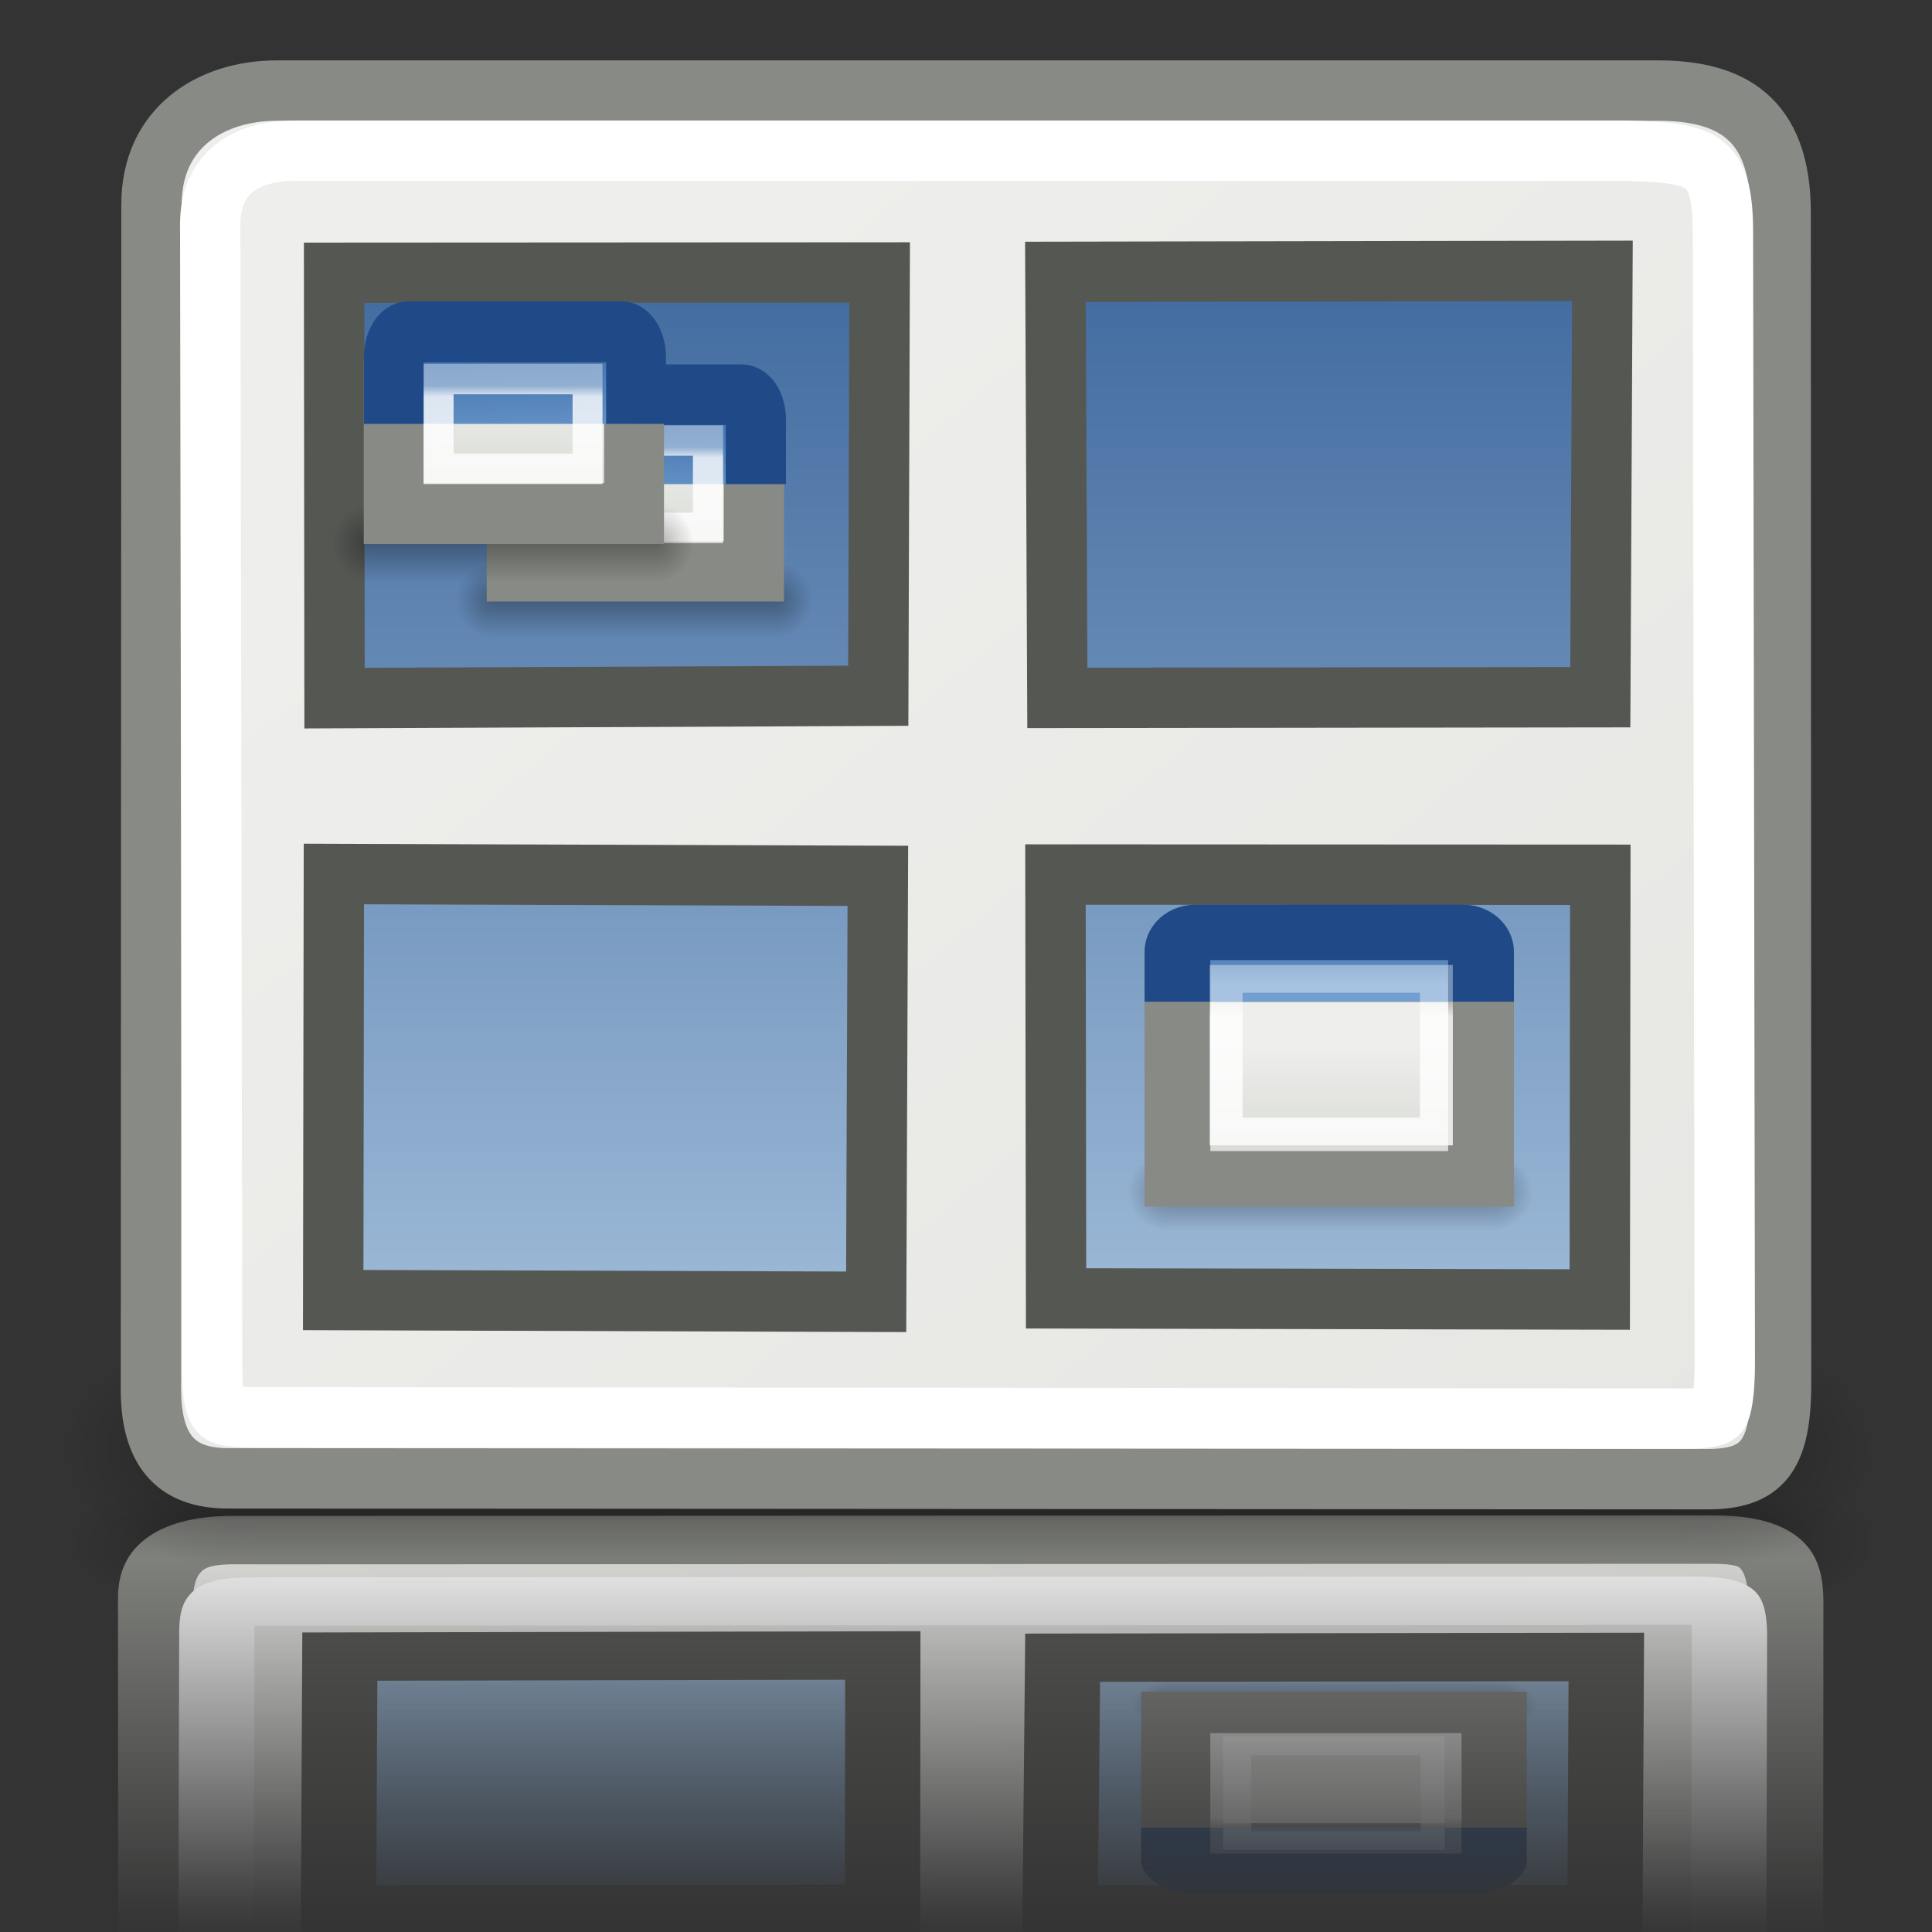 <?xml version="1.0" encoding="UTF-8" standalone="no"?>
<!-- Created with Inkscape (http://www.inkscape.org/) -->
<svg
   xmlns:svg="http://www.w3.org/2000/svg"
   xmlns="http://www.w3.org/2000/svg"
   xmlns:xlink="http://www.w3.org/1999/xlink"
   version="1.0"
   width="32"
   height="32"
   id="svg11300">
  <rect width="100%" height="100%" fill="#333333" stroke="none"/>
  <defs
     id="defs3">
    <linearGradient
       id="linearGradient8985">
      <stop
         id="stop8987"
         style="stop-color:#ffffff;stop-opacity:1"
         offset="0" />
      <stop
         id="stop8989"
         style="stop-color:#ffffff;stop-opacity:0"
         offset="1" />
    </linearGradient>
    <linearGradient
       id="linearGradient5027">
      <stop
         id="stop5029"
         style="stop-color:#3c669c;stop-opacity:1"
         offset="0" />
      <stop
         id="stop5031"
         style="stop-color:#9fbbd8;stop-opacity:1"
         offset="1" />
    </linearGradient>
    <linearGradient
       id="linearGradient47870">
      <stop
         id="stop47872"
         style="stop-color:#000000;stop-opacity:0"
         offset="0" />
      <stop
         id="stop47878"
         style="stop-color:#000000;stop-opacity:1"
         offset="0.5" />
      <stop
         id="stop47874"
         style="stop-color:#000000;stop-opacity:0"
         offset="1" />
    </linearGradient>
    <linearGradient
       id="linearGradient51765">
      <stop
         id="stop51767"
         style="stop-color:#000000;stop-opacity:1"
         offset="0" />
      <stop
         id="stop51769"
         style="stop-color:#000000;stop-opacity:0"
         offset="1" />
    </linearGradient>
    <radialGradient
       cx="51.438"
       cy="-12.203"
       r="2.172"
       fx="51.438"
       fy="-12.203"
       id="radialGradient2519"
       xlink:href="#linearGradient51765"
       gradientUnits="userSpaceOnUse"
       gradientTransform="matrix(-1.958,-9.2540676e-8,-1.2888861e-7,1.457,110.018,62.738)" />
    <radialGradient
       cx="51.438"
       cy="-12.203"
       r="2.172"
       fx="51.438"
       fy="-12.203"
       id="radialGradient2517"
       xlink:href="#linearGradient51765"
       gradientUnits="userSpaceOnUse"
       gradientTransform="matrix(1.958,-8.146468e-7,6.6614241e-7,1.457,-59.018,62.738)" />
    <linearGradient
       x1="32.085"
       y1="-14.402"
       x2="32.085"
       y2="-5.563"
       id="linearGradient2515"
       xlink:href="#linearGradient47870"
       gradientUnits="userSpaceOnUse"
       gradientTransform="matrix(0.979,0,0,0.715,-8.501,52.113)" />
    <linearGradient
       id="linearGradient5137">
      <stop
         id="stop5139"
         style="stop-color:#eeeeec;stop-opacity:1"
         offset="0" />
      <stop
         id="stop5141"
         style="stop-color:#e6e6e3;stop-opacity:1"
         offset="1" />
    </linearGradient>
    <linearGradient
       id="linearGradient2781">
      <stop
         id="stop2783"
         style="stop-color:#d3d7cf;stop-opacity:1"
         offset="0" />
      <stop
         id="stop2785"
         style="stop-color:#eeeeec;stop-opacity:1"
         offset="1" />
    </linearGradient>
    <linearGradient
       id="linearGradient3674">
      <stop
         id="stop3676"
         style="stop-color:#3465a4;stop-opacity:1"
         offset="0" />
      <stop
         id="stop3678"
         style="stop-color:#729fcf;stop-opacity:1"
         offset="1" />
    </linearGradient>
    <linearGradient
       id="linearGradient3690">
      <stop
         id="stop3692"
         style="stop-color:#ffffff;stop-opacity:1"
         offset="0" />
      <stop
         id="stop3694"
         style="stop-color:#ffffff;stop-opacity:0.469"
         offset="1" />
    </linearGradient>
    <linearGradient
       x1="23.931"
       y1="8"
       x2="23.931"
       y2="38.7"
       id="linearGradient8181"
       xlink:href="#linearGradient5027"
       gradientUnits="userSpaceOnUse"
       gradientTransform="matrix(0.613,0,0,0.609,1.351,-1.409)" />
    <linearGradient
       x1="17.248"
       y1="6.376"
       x2="39.904"
       y2="38.876"
       id="linearGradient8184"
       xlink:href="#linearGradient5137"
       gradientUnits="userSpaceOnUse"
       gradientTransform="matrix(0.6,0,0,0.717,1.602,-0.978)" />
    <linearGradient
       x1="24.926"
       y1="40"
       x2="24.926"
       y2="19.539"
       id="linearGradient8198"
       xlink:href="#linearGradient2781"
       gradientUnits="userSpaceOnUse"
       gradientTransform="matrix(0.587,0,0,0.508,13.019,6.688)" />
    <linearGradient
       x1="23.069"
       y1="6.799"
       x2="23.069"
       y2="12.403"
       id="linearGradient8200"
       xlink:href="#linearGradient3674"
       gradientUnits="userSpaceOnUse"
       gradientTransform="matrix(0.587,0,0,0.742,13.019,2.936)" />
    <linearGradient
       x1="9.5"
       y1="16.264"
       x2="9.5"
       y2="13.409"
       id="linearGradient8202"
       xlink:href="#linearGradient3690"
       gradientUnits="userSpaceOnUse"
       gradientTransform="matrix(0.463,0,0,0.416,16.278,7.697)" />
    <linearGradient
       x1="32.085"
       y1="-14.402"
       x2="32.085"
       y2="-5.563"
       id="linearGradient8796"
       xlink:href="#linearGradient47870"
       gradientUnits="userSpaceOnUse"
       gradientTransform="matrix(0.979,0,0,0.715,-8.501,52.113)" />
    <radialGradient
       cx="51.438"
       cy="-12.203"
       r="2.172"
       fx="51.438"
       fy="-12.203"
       id="radialGradient8798"
       xlink:href="#linearGradient51765"
       gradientUnits="userSpaceOnUse"
       gradientTransform="matrix(1.958,-8.146468e-7,6.6614241e-7,1.457,-59.018,62.738)" />
    <radialGradient
       cx="51.438"
       cy="-12.203"
       r="2.172"
       fx="51.438"
       fy="-12.203"
       id="radialGradient8800"
       xlink:href="#linearGradient51765"
       gradientUnits="userSpaceOnUse"
       gradientTransform="matrix(-1.958,-9.2540676e-8,-1.2888861e-7,1.457,110.018,62.738)" />
    <linearGradient
       x1="24.926"
       y1="40"
       x2="25"
       y2="6.765"
       id="linearGradient8802"
       xlink:href="#linearGradient2781"
       gradientUnits="userSpaceOnUse"
       gradientTransform="matrix(0.121,0,0,6.598677e-2,5.478,8.876)" />
    <linearGradient
       x1="23.069"
       y1="6.799"
       x2="23.248"
       y2="16.783"
       id="linearGradient8804"
       xlink:href="#linearGradient3674"
       gradientUnits="userSpaceOnUse"
       gradientTransform="matrix(0.122,0,0,0.212,5.472,7.041)" />
    <linearGradient
       x1="9.5"
       y1="16.264"
       x2="9.5"
       y2="13.409"
       id="linearGradient8806"
       xlink:href="#linearGradient3690"
       gradientUnits="userSpaceOnUse"
       gradientTransform="matrix(9.7031704e-2,0,0,6.1683985e-2,6.062,8.571)" />
    <linearGradient
       x1="32.085"
       y1="-14.402"
       x2="32.085"
       y2="-5.563"
       id="linearGradient8808"
       xlink:href="#linearGradient47870"
       gradientUnits="userSpaceOnUse"
       gradientTransform="matrix(0.979,0,0,0.715,-8.501,52.113)" />
    <radialGradient
       cx="51.438"
       cy="-12.203"
       r="2.172"
       fx="51.438"
       fy="-12.203"
       id="radialGradient8810"
       xlink:href="#linearGradient51765"
       gradientUnits="userSpaceOnUse"
       gradientTransform="matrix(1.958,-8.146468e-7,6.6614241e-7,1.457,-59.018,62.738)" />
    <radialGradient
       cx="51.438"
       cy="-12.203"
       r="2.172"
       fx="51.438"
       fy="-12.203"
       id="radialGradient8812"
       xlink:href="#linearGradient51765"
       gradientUnits="userSpaceOnUse"
       gradientTransform="matrix(-1.958,-9.2540676e-8,-1.2888861e-7,1.457,110.018,62.738)" />
    <linearGradient
       x1="24.926"
       y1="40"
       x2="25"
       y2="6.765"
       id="linearGradient8814"
       xlink:href="#linearGradient2781"
       gradientUnits="userSpaceOnUse"
       gradientTransform="matrix(0.121,0,0,6.598677e-2,5.478,8.876)" />
    <linearGradient
       x1="23.069"
       y1="6.799"
       x2="23.248"
       y2="16.783"
       id="linearGradient8816"
       xlink:href="#linearGradient3674"
       gradientUnits="userSpaceOnUse"
       gradientTransform="matrix(0.122,0,0,0.212,5.472,7.041)" />
    <linearGradient
       x1="9.5"
       y1="16.264"
       x2="9.5"
       y2="13.409"
       id="linearGradient8818"
       xlink:href="#linearGradient3690"
       gradientUnits="userSpaceOnUse"
       gradientTransform="matrix(9.7031704e-2,0,0,6.1683985e-2,6.062,8.571)" />
    <linearGradient
       x1="32.085"
       y1="-14.402"
       x2="32.085"
       y2="-5.563"
       id="linearGradient8828"
       xlink:href="#linearGradient47870"
       gradientUnits="userSpaceOnUse"
       gradientTransform="matrix(0.979,0,0,0.715,-8.501,52.113)" />
    <radialGradient
       cx="51.438"
       cy="-12.203"
       r="2.172"
       fx="51.438"
       fy="-12.203"
       id="radialGradient8830"
       xlink:href="#linearGradient51765"
       gradientUnits="userSpaceOnUse"
       gradientTransform="matrix(1.958,-8.146468e-7,6.6614241e-7,1.457,-59.018,62.738)" />
    <radialGradient
       cx="51.438"
       cy="-12.203"
       r="2.172"
       fx="51.438"
       fy="-12.203"
       id="radialGradient8832"
       xlink:href="#linearGradient51765"
       gradientUnits="userSpaceOnUse"
       gradientTransform="matrix(-1.958,-9.2540676e-8,-1.2888861e-7,1.457,110.018,62.738)" />
    <linearGradient
       x1="32.085"
       y1="-14.402"
       x2="32.085"
       y2="-5.563"
       id="linearGradient8120"
       xlink:href="#linearGradient47870"
       gradientUnits="userSpaceOnUse"
       gradientTransform="matrix(0.979,0,0,0.715,-8.501,52.113)" />
    <radialGradient
       cx="51.438"
       cy="-12.203"
       r="2.172"
       fx="51.438"
       fy="-12.203"
       id="radialGradient8122"
       xlink:href="#linearGradient51765"
       gradientUnits="userSpaceOnUse"
       gradientTransform="matrix(1.958,-8.146468e-7,6.6614241e-7,1.457,-59.018,62.738)" />
    <radialGradient
       cx="51.438"
       cy="-12.203"
       r="2.172"
       fx="51.438"
       fy="-12.203"
       id="radialGradient8124"
       xlink:href="#linearGradient51765"
       gradientUnits="userSpaceOnUse"
       gradientTransform="matrix(-1.958,-9.2540676e-8,-1.2888861e-7,1.457,110.018,62.738)" />
    <linearGradient
       x1="17.248"
       y1="6.376"
       x2="39.904"
       y2="38.876"
       id="linearGradient8126"
       xlink:href="#linearGradient5137"
       gradientUnits="userSpaceOnUse"
       gradientTransform="matrix(0.6,0,0,0.728,1.602,-1.841)" />
    <linearGradient
       x1="23.931"
       y1="8"
       x2="23.931"
       y2="38.7"
       id="linearGradient8128"
       xlink:href="#linearGradient5027"
       gradientUnits="userSpaceOnUse"
       gradientTransform="matrix(0.613,0,0,0.609,1.351,-1.409)" />
    <linearGradient
       x1="32.085"
       y1="-14.402"
       x2="32.085"
       y2="-5.563"
       id="linearGradient8130"
       xlink:href="#linearGradient47870"
       gradientUnits="userSpaceOnUse"
       gradientTransform="matrix(0.979,0,0,0.715,-8.501,52.113)" />
    <radialGradient
       cx="51.438"
       cy="-12.203"
       r="2.172"
       fx="51.438"
       fy="-12.203"
       id="radialGradient8132"
       xlink:href="#linearGradient51765"
       gradientUnits="userSpaceOnUse"
       gradientTransform="matrix(1.958,-8.146468e-7,6.6614241e-7,1.457,-59.018,62.738)" />
    <radialGradient
       cx="51.438"
       cy="-12.203"
       r="2.172"
       fx="51.438"
       fy="-12.203"
       id="radialGradient8134"
       xlink:href="#linearGradient51765"
       gradientUnits="userSpaceOnUse"
       gradientTransform="matrix(-1.958,-9.2540676e-8,-1.2888861e-7,1.457,110.018,62.738)" />
    <linearGradient
       x1="24.926"
       y1="40"
       x2="24.926"
       y2="19.539"
       id="linearGradient8136"
       xlink:href="#linearGradient2781"
       gradientUnits="userSpaceOnUse"
       gradientTransform="matrix(0.587,0,0,0.508,13.019,6.688)" />
    <linearGradient
       x1="23.069"
       y1="6.799"
       x2="23.069"
       y2="12.403"
       id="linearGradient8138"
       xlink:href="#linearGradient3674"
       gradientUnits="userSpaceOnUse"
       gradientTransform="matrix(0.587,0,0,0.742,13.019,2.936)" />
    <linearGradient
       x1="9.5"
       y1="16.264"
       x2="9.5"
       y2="13.409"
       id="linearGradient8140"
       xlink:href="#linearGradient3690"
       gradientUnits="userSpaceOnUse"
       gradientTransform="matrix(0.463,0,0,0.416,16.278,7.697)" />
    <linearGradient
       x1="32.085"
       y1="-14.402"
       x2="32.085"
       y2="-5.563"
       id="linearGradient8142"
       xlink:href="#linearGradient47870"
       gradientUnits="userSpaceOnUse"
       gradientTransform="matrix(0.979,0,0,0.715,-8.501,52.113)" />
    <radialGradient
       cx="51.438"
       cy="-12.203"
       r="2.172"
       fx="51.438"
       fy="-12.203"
       id="radialGradient8144"
       xlink:href="#linearGradient51765"
       gradientUnits="userSpaceOnUse"
       gradientTransform="matrix(1.958,-8.146468e-7,6.6614241e-7,1.457,-59.018,62.738)" />
    <radialGradient
       cx="51.438"
       cy="-12.203"
       r="2.172"
       fx="51.438"
       fy="-12.203"
       id="radialGradient8146"
       xlink:href="#linearGradient51765"
       gradientUnits="userSpaceOnUse"
       gradientTransform="matrix(-1.958,-9.2540676e-8,-1.2888861e-7,1.457,110.018,62.738)" />
    <linearGradient
       x1="24.926"
       y1="40"
       x2="25"
       y2="6.765"
       id="linearGradient8148"
       xlink:href="#linearGradient2781"
       gradientUnits="userSpaceOnUse"
       gradientTransform="matrix(0.121,0,0,6.598677e-2,5.478,8.876)" />
    <linearGradient
       x1="23.069"
       y1="6.799"
       x2="23.248"
       y2="16.783"
       id="linearGradient8150"
       xlink:href="#linearGradient3674"
       gradientUnits="userSpaceOnUse"
       gradientTransform="matrix(0.122,0,0,0.212,5.472,7.041)" />
    <linearGradient
       x1="9.5"
       y1="16.264"
       x2="9.5"
       y2="13.409"
       id="linearGradient8152"
       xlink:href="#linearGradient3690"
       gradientUnits="userSpaceOnUse"
       gradientTransform="matrix(9.7031704e-2,0,0,6.1683985e-2,6.062,8.571)" />
    <linearGradient
       x1="32.085"
       y1="-14.402"
       x2="32.085"
       y2="-5.563"
       id="linearGradient8154"
       xlink:href="#linearGradient47870"
       gradientUnits="userSpaceOnUse"
       gradientTransform="matrix(0.979,0,0,0.715,-8.501,52.113)" />
    <radialGradient
       cx="51.438"
       cy="-12.203"
       r="2.172"
       fx="51.438"
       fy="-12.203"
       id="radialGradient8156"
       xlink:href="#linearGradient51765"
       gradientUnits="userSpaceOnUse"
       gradientTransform="matrix(1.958,-8.146468e-7,6.6614241e-7,1.457,-59.018,62.738)" />
    <radialGradient
       cx="51.438"
       cy="-12.203"
       r="2.172"
       fx="51.438"
       fy="-12.203"
       id="radialGradient8158"
       xlink:href="#linearGradient51765"
       gradientUnits="userSpaceOnUse"
       gradientTransform="matrix(-1.958,-9.2540676e-8,-1.2888861e-7,1.457,110.018,62.738)" />
    <linearGradient
       x1="24.926"
       y1="40"
       x2="25"
       y2="6.765"
       id="linearGradient8160"
       xlink:href="#linearGradient2781"
       gradientUnits="userSpaceOnUse"
       gradientTransform="matrix(0.121,0,0,6.598677e-2,5.478,8.876)" />
    <linearGradient
       x1="23.069"
       y1="6.799"
       x2="23.248"
       y2="16.783"
       id="linearGradient8162"
       xlink:href="#linearGradient3674"
       gradientUnits="userSpaceOnUse"
       gradientTransform="matrix(0.122,0,0,0.212,5.472,7.041)" />
    <linearGradient
       x1="9.5"
       y1="16.264"
       x2="9.5"
       y2="13.409"
       id="linearGradient8164"
       xlink:href="#linearGradient3690"
       gradientUnits="userSpaceOnUse"
       gradientTransform="matrix(9.7031704e-2,0,0,6.1683985e-2,6.062,8.571)" />
    <linearGradient
       x1="16"
       y1="25.062"
       x2="16"
       y2="32"
       id="linearGradient8991"
       xlink:href="#linearGradient8985"
       gradientUnits="userSpaceOnUse" />
    <linearGradient
       x1="16"
       y1="25.062"
       x2="16"
       y2="32"
       id="linearGradient8997"
       xlink:href="#linearGradient8985"
       gradientUnits="userSpaceOnUse"
       gradientTransform="matrix(1,0,0,1.555,-7.7665048e-2,-63.644)" />
    <mask
       id="mask8993">
      <rect
         width="32"
         height="10.882"
         x="-0.078"
         y="-24.781"
         transform="scale(1,-1)"
         id="rect8995"
         style="opacity:1;fill:url(#linearGradient8997);fill-opacity:1;fill-rule:nonzero;stroke:none" />
    </mask>
  </defs>
  <g
     transform="translate(-51.87,-6.436)"
     id="layer2" />
  <g
     transform="translate(-95.793,-59.305)"
     id="g4467" />
  <g
     transform="matrix(1,0,0,-0.643,7.7665048e-2,40.941)"
     mask="url(#mask8993)"
     id="g8054">
    <g
       transform="matrix(0.733,0,0,0.632,-2.652,-4.402)"
       id="g8056">
      <rect
         width="32.357"
         height="6.323"
         x="9.322"
         y="41.809"
         id="rect8058"
         style="opacity:0.3;fill:url(#linearGradient8120);fill-opacity:1;fill-rule:evenodd;stroke:none" />
      <path
         d="M 41.678,41.8 L 41.678,48.127 C 44.022,48.103 45.93,46.705 45.93,44.974 C 45.93,43.243 44.022,41.824 41.678,41.8 z"
         id="path8060"
         style="opacity:0.3;fill:url(#radialGradient8122);fill-opacity:1;fill-rule:evenodd;stroke:none" />
      <path
         d="M 9.322,41.8 L 9.322,48.127 C 6.978,48.103 5.07,46.705 5.07,44.974 C 5.07,43.243 6.978,41.824 9.322,41.8 z"
         id="path8062"
         style="opacity:0.3;fill:url(#radialGradient8124);fill-opacity:1;fill-rule:evenodd;stroke:none" />
    </g>
    <path
       d="M 4.589,0.674 L 27.45,0.674 C 28.664,0.674 29.493,1.128 29.493,2.728 L 29.5,22.402 C 29.5,23.633 29.183,24.014 28.28,24.014 L 3.72,24 C 3.013,23.979 2.509,23.64 2.5,22.531 L 2.509,2.591 C 2.509,1.3 3.488,0.674 4.589,0.674 z"
       id="path8064"
       style="fill:url(#linearGradient8126);fill-opacity:1;fill-rule:evenodd;stroke:#888a85;stroke-width:1.247;stroke-linecap:butt;stroke-linejoin:miter;stroke-miterlimit:4;stroke-opacity:1" />
    <path
       d="M 5.534,3.595 L 5.541,10.106 L 14.547,10.067 L 14.57,3.59 L 5.534,3.595 z M 17.481,3.58 L 17.513,10.102 L 26.506,10.091 L 26.541,3.564 L 17.481,3.58 z M 5.53,14.476 L 5.551,20.999 L 14.544,21.028 L 14.54,14.507 L 5.53,14.476 z M 17.482,14.485 L 17.523,20.97 L 26.528,20.989 L 26.506,14.489 L 17.482,14.485 z"
       id="path8066"
       style="fill:url(#linearGradient8128);fill-opacity:1;fill-rule:evenodd;stroke:#555753;stroke-width:1.247px;stroke-linecap:butt;stroke-linejoin:miter;stroke-opacity:1" />
    <path
       d="M 4.875,2.302 C 4.118,2.302 3.482,2.627 3.482,3.469 L 3.514,21.672 C 3.518,22.072 3.564,22.257 3.643,22.334 C 3.721,22.411 3.921,22.41 4.202,22.418 L 27.899,22.439 C 28.276,22.439 28.418,22.402 28.465,22.345 C 28.511,22.287 28.568,22.048 28.568,21.547 L 28.537,3.593 C 28.537,2.394 28.172,2.342 26.963,2.302 L 4.875,2.302 z"
       id="path8068"
       style="fill:none;stroke:#ffffff;stroke-width:1.247;stroke-linecap:butt;stroke-linejoin:miter;stroke-miterlimit:4;stroke-opacity:1" />
    <g
       transform="matrix(0.834,0,0,0.829,3.246,1.3559697e-2)"
       id="g8070">
      <g
         transform="matrix(0.197,0,0,0.244,17.502,12.838)"
         id="g8072">
        <rect
           width="32.357"
           height="6.323"
           x="9.322"
           y="41.809"
           id="rect8074"
           style="opacity:0.3;fill:url(#linearGradient8130);fill-opacity:1;fill-rule:evenodd;stroke:none" />
        <path
           d="M 41.678,41.8 L 41.678,48.127 C 44.022,48.103 45.93,46.705 45.93,44.974 C 45.93,43.243 44.022,41.824 41.678,41.8 z"
           id="path8076"
           style="opacity:0.3;fill:url(#radialGradient8132);fill-opacity:1;fill-rule:evenodd;stroke:none" />
        <path
           d="M 9.322,41.8 L 9.322,48.127 C 6.978,48.103 5.07,46.705 5.07,44.974 C 5.07,43.243 6.978,41.824 9.322,41.8 z"
           id="path8078"
           style="opacity:0.3;fill:url(#radialGradient8134);fill-opacity:1;fill-rule:evenodd;stroke:none" />
      </g>
      <g
         transform="matrix(0.311,0,0,0.264,13.89,16.474)"
         id="g8080">
        <rect
           width="19.387"
           height="15.492"
           x="18.013"
           y="11.259"
           id="rect8082"
           style="fill:url(#linearGradient8136);fill-opacity:1;stroke:#888a85;stroke-width:5.237;stroke-miterlimit:4;stroke-opacity:1;stroke-dasharray:none" />
        <path
           d="M 18.013,13.349 L 18.013,9.581 C 18.013,8.759 18.537,8.097 19.188,8.097 L 36.225,8.097 C 36.876,8.097 37.4,8.759 37.4,9.581 L 37.4,13.349"
           id="path8084"
           style="fill:url(#linearGradient8138);fill-opacity:1;stroke:#204a87;stroke-width:5.237;stroke-miterlimit:4;stroke-opacity:1" />
        <rect
           width="13.426"
           height="11.552"
           x="21.122"
           y="11.618"
           id="rect8086"
           style="opacity:0.8;fill:none;stroke:url(#linearGradient8140);stroke-width:2.618;stroke-miterlimit:4;stroke-opacity:1;stroke-dasharray:none" />
      </g>
    </g>
    <g
       transform="matrix(0.983,0,0,0.987,2.164,-1.871)"
       id="g8088">
      <g
         transform="matrix(0.147,0,0,0.2,4.74,2.972)"
         id="g8090">
        <rect
           width="32.357"
           height="6.323"
           x="9.322"
           y="41.809"
           id="rect8092"
           style="opacity:0.3;fill:url(#linearGradient8142);fill-opacity:1;fill-rule:evenodd;stroke:none" />
        <path
           d="M 41.678,41.8 L 41.678,48.127 C 44.022,48.103 45.93,46.705 45.93,44.974 C 45.93,43.243 44.022,41.824 41.678,41.8 z"
           id="path8094"
           style="opacity:0.3;fill:url(#radialGradient8144);fill-opacity:1;fill-rule:evenodd;stroke:none" />
        <path
           d="M 9.322,41.8 L 9.322,48.127 C 6.978,48.103 5.07,46.705 5.07,44.974 C 5.07,43.243 6.978,41.824 9.322,41.8 z"
           id="path8096"
           style="opacity:0.3;fill:url(#radialGradient8146);fill-opacity:1;fill-rule:evenodd;stroke:none" />
      </g>
      <rect
         width="3.994"
         height="2.013"
         x="6.507"
         y="9.47"
         id="rect8098"
         style="fill:url(#linearGradient8148);fill-opacity:1;stroke:#888a85;stroke-width:1.266;stroke-miterlimit:4;stroke-opacity:1;stroke-dasharray:none" />
      <path
         d="M 6.509,10.02 L 6.509,8.942 C 6.509,8.707 6.618,8.518 6.753,8.518 L 10.29,8.518 C 10.425,8.518 10.534,8.707 10.534,8.942 L 10.534,10.02"
         id="path8100"
         style="fill:url(#linearGradient8150);fill-opacity:1;stroke:#204a87;stroke-width:1.266;stroke-miterlimit:4;stroke-opacity:1" />
      <rect
         width="2.474"
         height="1.465"
         x="7.254"
         y="9.288"
         id="rect8102"
         style="opacity:0.8;fill:none;stroke:url(#linearGradient8152);stroke-width:0.633;stroke-miterlimit:4;stroke-opacity:1;stroke-dasharray:none" />
    </g>
    <g
       transform="matrix(0.997,0,0,1.015,3.2861612e-2,-3.149)"
       id="g8104">
      <g
         transform="matrix(0.147,0,0,0.2,4.74,2.972)"
         id="g8106">
        <rect
           width="32.357"
           height="6.323"
           x="9.322"
           y="41.809"
           id="rect8108"
           style="opacity:0.3;fill:url(#linearGradient8154);fill-opacity:1;fill-rule:evenodd;stroke:none" />
        <path
           d="M 41.678,41.8 L 41.678,48.127 C 44.022,48.103 45.93,46.705 45.93,44.974 C 45.93,43.243 44.022,41.824 41.678,41.8 z"
           id="path8110"
           style="opacity:0.3;fill:url(#radialGradient8156);fill-opacity:1;fill-rule:evenodd;stroke:none" />
        <path
           d="M 9.322,41.8 L 9.322,48.127 C 6.978,48.103 5.07,46.705 5.07,44.974 C 5.07,43.243 6.978,41.824 9.322,41.8 z"
           id="path8112"
           style="opacity:0.3;fill:url(#radialGradient8158);fill-opacity:1;fill-rule:evenodd;stroke:none" />
      </g>
      <rect
         width="3.994"
         height="2.013"
         x="6.507"
         y="9.47"
         id="rect8114"
         style="fill:url(#linearGradient8160);fill-opacity:1;stroke:#888a85;stroke-width:1.239;stroke-miterlimit:4;stroke-opacity:1;stroke-dasharray:none" />
      <path
         d="M 6.509,10.02 L 6.509,8.942 C 6.509,8.707 6.618,8.518 6.753,8.518 L 10.29,8.518 C 10.425,8.518 10.534,8.707 10.534,8.942 L 10.534,10.02"
         id="path8116"
         style="fill:url(#linearGradient8162);fill-opacity:1;stroke:#204a87;stroke-width:1.239;stroke-miterlimit:4;stroke-opacity:1" />
      <rect
         width="2.474"
         height="1.465"
         x="7.254"
         y="9.288"
         id="rect8118"
         style="opacity:0.8;fill:none;stroke:url(#linearGradient8164);stroke-width:0.62;stroke-miterlimit:4;stroke-opacity:1;stroke-dasharray:none" />
    </g>
  </g>
  <g
     id="g7974">
    <g
       transform="matrix(0.733,0,0,0.632,-2.652,-4.402)"
       id="g54724">
      <rect
         width="32.357"
         height="6.323"
         x="9.322"
         y="41.809"
         id="rect46899"
         style="opacity:0.3;fill:url(#linearGradient2515);fill-opacity:1;fill-rule:evenodd;stroke:none" />
      <path
         d="M 41.678,41.8 L 41.678,48.127 C 44.022,48.103 45.93,46.705 45.93,44.974 C 45.93,43.243 44.022,41.824 41.678,41.8 z"
         id="path48849"
         style="opacity:0.3;fill:url(#radialGradient2517);fill-opacity:1;fill-rule:evenodd;stroke:none" />
      <path
         d="M 9.322,41.8 L 9.322,48.127 C 6.978,48.103 5.07,46.705 5.07,44.974 C 5.07,43.243 6.978,41.824 9.322,41.8 z"
         id="path52742"
         style="opacity:0.3;fill:url(#radialGradient2519);fill-opacity:1;fill-rule:evenodd;stroke:none" />
    </g>
    <path
       d="M 4.589,1.5 L 27.45,1.5 C 28.664,1.5 29.493,1.947 29.493,3.524 L 29.5,22.911 C 29.5,24.125 29.183,24.5 28.28,24.5 L 3.72,24.486 C 3.013,24.466 2.509,24.132 2.5,23.038 L 2.509,3.389 C 2.509,2.117 3.488,1.5 4.589,1.5 z"
       id="rect5040"
       style="fill:url(#linearGradient8184);fill-opacity:1;fill-rule:evenodd;stroke:#888a85;stroke-width:1;stroke-linecap:butt;stroke-linejoin:miter;stroke-miterlimit:4;stroke-opacity:1" />
    <path
       d="M 5.534,4.518 L 5.541,11.563 L 14.547,11.524 L 14.57,4.513 L 5.534,4.518 z M 17.481,4.503 L 17.513,11.559 L 26.506,11.548 L 26.541,4.487 L 17.481,4.503 z M 5.53,14.476 L 5.519,21.533 L 14.512,21.562 L 14.54,14.507 L 5.53,14.476 z M 17.482,14.485 L 17.492,21.505 L 26.497,21.524 L 26.506,14.489 L 17.482,14.485 z"
       id="rect9208"
       style="fill:url(#linearGradient8181);fill-opacity:1;fill-rule:evenodd;stroke:#555753;stroke-width:1px;stroke-linecap:butt;stroke-linejoin:miter;stroke-opacity:1" />
    <path
       d="M 4.875,2.496 C 4.118,2.496 3.482,2.836 3.482,3.713 L 3.514,22.697 C 3.518,23.114 3.564,23.308 3.643,23.388 C 3.721,23.468 3.921,23.467 4.202,23.475 L 27.899,23.497 C 28.276,23.497 28.418,23.459 28.465,23.399 C 28.511,23.339 28.568,23.09 28.568,22.567 L 28.537,3.843 C 28.537,2.592 28.172,2.538 26.963,2.496 L 4.875,2.496 z"
       id="path5145"
       style="fill:none;stroke:#ffffff;stroke-width:1;stroke-linecap:butt;stroke-linejoin:miter;stroke-miterlimit:4;stroke-opacity:1" />
    <g
       transform="matrix(0.834,0,0,0.829,3.246,1.3559697e-2)"
       id="g8834">
      <g
         transform="matrix(0.197,0,0,0.244,17.502,12.838)"
         id="g3973">
        <rect
           width="32.357"
           height="6.323"
           x="9.322"
           y="41.809"
           id="rect3975"
           style="opacity:0.3;fill:url(#linearGradient8828);fill-opacity:1;fill-rule:evenodd;stroke:none" />
        <path
           d="M 41.678,41.8 L 41.678,48.127 C 44.022,48.103 45.93,46.705 45.93,44.974 C 45.93,43.243 44.022,41.824 41.678,41.8 z"
           id="path3977"
           style="opacity:0.3;fill:url(#radialGradient8830);fill-opacity:1;fill-rule:evenodd;stroke:none" />
        <path
           d="M 9.322,41.8 L 9.322,48.127 C 6.978,48.103 5.07,46.705 5.07,44.974 C 5.07,43.243 6.978,41.824 9.322,41.8 z"
           id="path3979"
           style="opacity:0.3;fill:url(#radialGradient8832);fill-opacity:1;fill-rule:evenodd;stroke:none" />
      </g>
      <g
         transform="matrix(0.311,0,0,0.264,13.89,16.474)"
         id="g3981">
        <rect
           width="19.387"
           height="15.492"
           x="18.013"
           y="11.259"
           id="rect3983"
           style="fill:url(#linearGradient8198);fill-opacity:1;stroke:#888a85;stroke-width:4.2;stroke-miterlimit:4;stroke-opacity:1;stroke-dasharray:none" />
        <path
           d="M 18.013,13.349 L 18.013,9.581 C 18.013,8.759 18.537,8.097 19.188,8.097 L 36.225,8.097 C 36.876,8.097 37.4,8.759 37.4,9.581 L 37.4,13.349"
           id="path3985"
           style="fill:url(#linearGradient8200);fill-opacity:1;stroke:#204a87;stroke-width:4.2;stroke-miterlimit:4;stroke-opacity:1" />
        <rect
           width="13.426"
           height="11.552"
           x="21.122"
           y="11.618"
           id="rect3987"
           style="opacity:0.8;fill:none;stroke:url(#linearGradient8202);stroke-width:2.1;stroke-miterlimit:4;stroke-opacity:1;stroke-dasharray:none" />
      </g>
    </g>
    <g
       transform="matrix(0.983,0,0,0.987,2.164,-1.871)"
       id="g8780">
      <g
         transform="matrix(0.147,0,0,0.2,4.74,2.972)"
         id="g8782">
        <rect
           width="32.357"
           height="6.323"
           x="9.322"
           y="41.809"
           id="rect8784"
           style="opacity:0.3;fill:url(#linearGradient8796);fill-opacity:1;fill-rule:evenodd;stroke:none" />
        <path
           d="M 41.678,41.8 L 41.678,48.127 C 44.022,48.103 45.93,46.705 45.93,44.974 C 45.93,43.243 44.022,41.824 41.678,41.8 z"
           id="path8786"
           style="opacity:0.3;fill:url(#radialGradient8798);fill-opacity:1;fill-rule:evenodd;stroke:none" />
        <path
           d="M 9.322,41.8 L 9.322,48.127 C 6.978,48.103 5.07,46.705 5.07,44.974 C 5.07,43.243 6.978,41.824 9.322,41.8 z"
           id="path8788"
           style="opacity:0.3;fill:url(#radialGradient8800);fill-opacity:1;fill-rule:evenodd;stroke:none" />
      </g>
      <rect
         width="3.994"
         height="2.013"
         x="6.507"
         y="9.47"
         id="rect8790"
         style="fill:url(#linearGradient8802);fill-opacity:1;stroke:#888a85;stroke-width:1.015;stroke-miterlimit:4;stroke-opacity:1;stroke-dasharray:none" />
      <path
         d="M 6.509,10.02 L 6.509,8.942 C 6.509,8.707 6.618,8.518 6.753,8.518 L 10.29,8.518 C 10.425,8.518 10.534,8.707 10.534,8.942 L 10.534,10.02"
         id="path8792"
         style="fill:url(#linearGradient8804);fill-opacity:1;stroke:#204a87;stroke-width:1.015;stroke-miterlimit:4;stroke-opacity:1" />
      <rect
         width="2.474"
         height="1.465"
         x="7.254"
         y="9.288"
         id="rect8794"
         style="opacity:0.8;fill:none;stroke:url(#linearGradient8806);stroke-width:0.508;stroke-miterlimit:4;stroke-opacity:1;stroke-dasharray:none" />
    </g>
    <g
       transform="matrix(0.997,0,0,1.015,3.2861612e-2,-3.149)"
       id="g8771">
      <g
         transform="matrix(0.147,0,0,0.2,4.74,2.972)"
         id="g4692">
        <rect
           width="32.357"
           height="6.323"
           x="9.322"
           y="41.809"
           id="rect4694"
           style="opacity:0.3;fill:url(#linearGradient8808);fill-opacity:1;fill-rule:evenodd;stroke:none" />
        <path
           d="M 41.678,41.8 L 41.678,48.127 C 44.022,48.103 45.93,46.705 45.93,44.974 C 45.93,43.243 44.022,41.824 41.678,41.8 z"
           id="path4696"
           style="opacity:0.3;fill:url(#radialGradient8810);fill-opacity:1;fill-rule:evenodd;stroke:none" />
        <path
           d="M 9.322,41.8 L 9.322,48.127 C 6.978,48.103 5.07,46.705 5.07,44.974 C 5.07,43.243 6.978,41.824 9.322,41.8 z"
           id="path4698"
           style="opacity:0.3;fill:url(#radialGradient8812);fill-opacity:1;fill-rule:evenodd;stroke:none" />
      </g>
      <rect
         width="3.994"
         height="2.013"
         x="6.507"
         y="9.47"
         id="rect4702"
         style="fill:url(#linearGradient8814);fill-opacity:1;stroke:#888a85;stroke-width:0.994;stroke-miterlimit:4;stroke-opacity:1;stroke-dasharray:none" />
      <path
         d="M 6.509,10.02 L 6.509,8.942 C 6.509,8.707 6.618,8.518 6.753,8.518 L 10.29,8.518 C 10.425,8.518 10.534,8.707 10.534,8.942 L 10.534,10.02"
         id="path4704"
         style="fill:url(#linearGradient8816);fill-opacity:1;stroke:#204a87;stroke-width:0.994;stroke-miterlimit:4;stroke-opacity:1" />
      <rect
         width="2.474"
         height="1.465"
         x="7.254"
         y="9.288"
         id="rect4706"
         style="opacity:0.8;fill:none;stroke:url(#linearGradient8818);stroke-width:0.497;stroke-miterlimit:4;stroke-opacity:1;stroke-dasharray:none" />
    </g>
  </g>
</svg>
